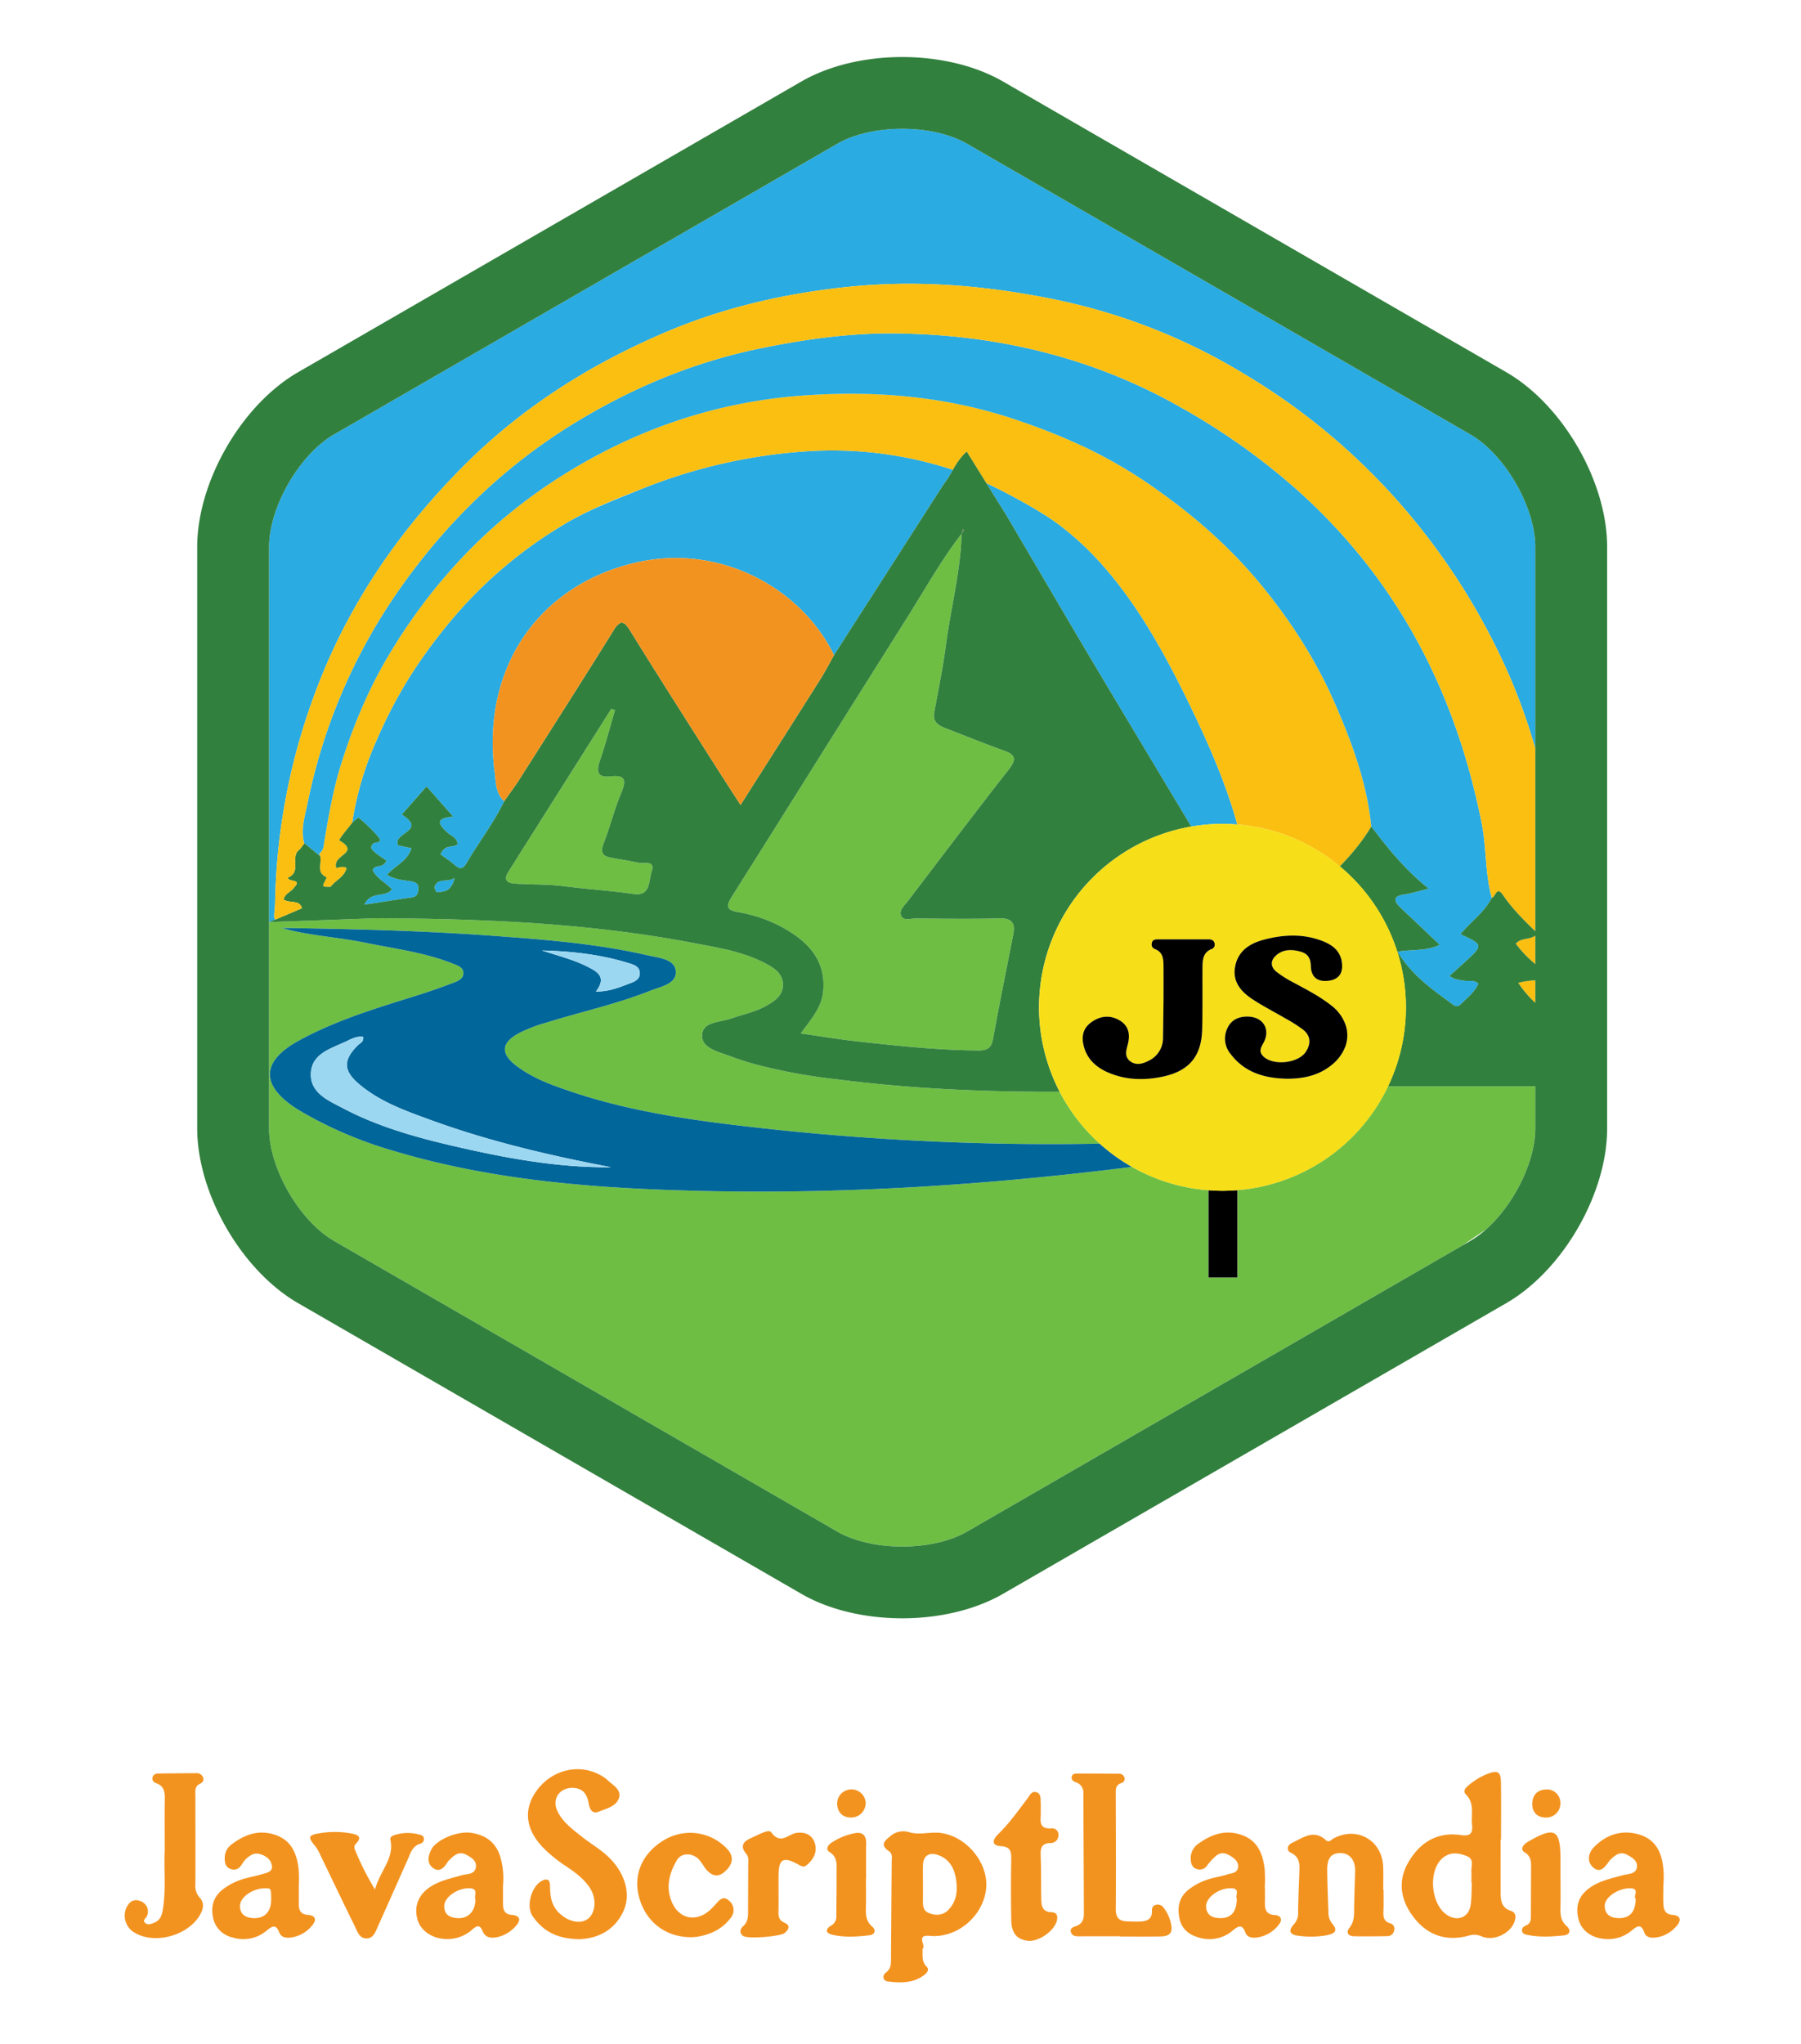 <svg id="Layer_1" data-name="Layer 1" xmlns="http://www.w3.org/2000/svg" viewBox="0 0 698.234 792"><defs><style>.cls-1{fill:none;}.cls-2{fill:#2aabe2;}.cls-3{fill:#fbbf12;}.cls-4{fill:#6ebe44;}.cls-5{fill:#32803e;}.cls-6{fill:#016699;}.cls-7{fill:#f3931f;}.cls-8{fill:#5c7d48;}.cls-9{fill:#9cd7f2;}.cls-10{fill:#f6de18;}</style></defs><path class="cls-1" d="M282.4,304.637c1.513,2.347,3.07,4.761,4.692,7.285v-0C285.47,309.398,283.913,306.984,282.4,304.637Z"/><polygon class="cls-1" points="123.717 330.788 124.041 331.723 124.041 331.723 123.717 330.788"/><path class="cls-1" d="M379.394,407.053c-5.573-.026-11.13-.256-16.678-.619C368.264,406.798,373.822,407.028,379.394,407.053Z"/><path class="cls-1" d="M317.427,390.164a17.344,17.344,0,0,0,1.652-5.636A17.35,17.35,0,0,1,317.427,390.164Z"/><path class="cls-1" d="M318.762,376.929a23.728,23.728,0,0,1,.316,7.599A23.721,23.721,0,0,0,318.762,376.929Z"/><path class="cls-1" d="M278.88,395.81c1.154-.252,2.325-.474,3.391-.765C281.205,395.336,280.034,395.558,278.88,395.81Z"/><path class="cls-1" d="M111.358,349.179a3.946,3.946,0,0,1-1.392-.611A3.944,3.944,0,0,0,111.358,349.179Z"/><path class="cls-1" d="M570.048,480.859a37.528,37.528,0,0,0,6.156-4.513l-9.39,6.38Z"/><polygon class="cls-1" points="118.026 326.742 118.026 326.742 120.031 328.403 118.026 326.742"/><path class="cls-1" d="M236.706,300.858a15.591,15.591,0,0,1,1.984-.109A15.586,15.586,0,0,0,236.706,300.858Z"/><path class="cls-1" d="M217.733,203.768c9.932-6.125,21.16-10.256,32.042-14.71C238.827,193.345,227.665,197.643,217.733,203.768Z"/><path class="cls-1" d="M201.556,301.717c-.953,1.498-1.966,2.958-2.995,4.407C199.591,304.674,200.604,303.215,201.556,301.717Z"/><path class="cls-2" d="M428.144,264.081q16.793,28.147,33.707,56.221a71.478,71.478,0,0,1,12.089-1.044c1.937,0,3.849.099,5.747.251-4.154-15.123-10.453-29.733-17.355-44.113-13.086-27.263-28.858-55.557-53.098-73.044-6.053-4.367-17.612-10.796-26.838-15.132,2.683,4.313,5.339,8.585,7.995,12.855C402.967,221.414,415.454,242.808,428.144,264.081Z"/><path class="cls-2" d="M146.756,324.4c1.953,2.501-1.459,1.73-2.228,2.631-1.367,1.603-.044,2.497.86,3.275,1.497,1.289,3.202,2.336,4.415,3.198-1.459,3.356-4.553,1.144-5.312,3.743,1.651,3.284,5.123,4.823,7.456,7.362-2.544,3.461-8.126.409-10.699,5.963,6.803-1.046,12.664-1.964,18.531-2.841,2.045-.306,2.348-1.775,2.417-3.418.089-2.103-1.427-2.582-3.041-2.831-3.001-.462-6.083-.596-9.105-2.501,3.054-3.501,7.926-5.211,9.478-10.304-2.465-.516-4.457-.934-5.164-1.082-2.379-5.033,11.544-5.514,1.404-11.949,3.123-3.541,6.297-7.14,9.602-10.887,3.427,3.883,6.626,7.508,10.32,11.694-7.037.586-5.865,2.901-2.263,6.155,1.468,1.326,3.925,2.125,3.934,4.543-1.873,1.521-4.773-.175-6.591,3.922,1.578,1.165,3.667,2.496,5.499,4.117,1.983,1.754,3.21,1.672,4.602-.725,4.703-8.097,10.541-15.505,14.6-23.999a8.652,8.652,0,0,1-1.098-1.195,8.894,8.894,0,0,1-.819-1.303,12.677,12.677,0,0,1-1.145-3.567c-.09-.493-.162-.991-.224-1.487-.124-.993-.206-1.985-.312-2.943q-.04-.359-.085-.712-.244-1.873-.409-3.724-.331-3.7-.352-7.301c-.218-34.785,20.889-62.039,55.107-70.133a68.908,68.908,0,0,1,15.478-1.864q3.04-.018,6.02.232,2.978.247,5.884.748,2.904.499,5.723,1.237a70.114,70.114,0,0,1,23.096,10.857q2.273,1.63,4.392,3.422,1.059.895,2.076,1.827,2.035,1.864,3.897,3.87a64.579,64.579,0,0,1,8.106,10.769q1.369,2.289,2.522,4.671c-1.307,2.322-2.542,4.691-3.878,6.997,1.336-2.306,2.572-4.675,3.88-6.998l42.269-65.856a47.787,47.787,0,0,0,3.825-5.962,149.672,149.672,0,0,0-56.814-7.158,208.469,208.469,0,0,0-62.834,14.163c-10.882,4.453-22.11,8.585-32.042,14.71a171.356,171.356,0,0,0-38.026,31.135,204.886,204.886,0,0,0-20.934,27.472,186.231,186.231,0,0,0-13.088,25.217,123.397,123.397,0,0,0-9.147,31.273,22.133,22.133,0,0,1,2.391-2.077A60.653,60.653,0,0,1,146.756,324.4Z"/><path class="cls-3" d="M514.683,266.356q-1.479-3.06-3.072-6.056-1.593-2.997-3.296-5.931-1.703-2.935-3.511-5.81-3.615-5.75-7.63-11.269-3.007-4.141-6.218-8.158-1.07-1.339-2.161-2.666-2.413-2.933-4.933-5.738-2.519-2.806-5.139-5.492-6.549-6.717-13.687-12.744-5.7-4.836-11.731-9.297-4.518-3.353-9.203-6.523a181.301,181.301,0,0,0-28.065-15.466c-7.581-3.38-15.381-6.325-23.36-8.966a184.574,184.574,0,0,0-25.22-6.397,204.398,204.398,0,0,0-25.543-2.937q-5.134-.272-10.283-.31c-6.866-.054-13.75.192-20.643.698a197.834,197.834,0,0,0-38.259,6.598q-3.094.854-6.156,1.808-6.123,1.908-12.116,4.211-8.988,3.453-17.676,7.778a215.948,215.948,0,0,0-22.611,13.034q-4.952,3.262-9.649,6.774-2.349,1.755-4.635,3.572a198.23,198.23,0,0,0-17.296,15.481A206.511,206.511,0,0,0,163.696,234.464q-5.224,6.984-9.928,14.439-1.568,2.484-3.08,5.019-1.465,2.456-2.842,4.959-2.756,5.004-5.178,10.18-3.642,7.758-6.609,15.842-1.989,5.381-3.716,10.876c-.8,2.536-1.512,5.088-2.157,7.65-1.29,5.126-2.312,10.298-3.233,15.493q-.345,1.948-.674,3.901-.33,1.952-.652,3.907a6.674,6.674,0,0,1-.988,3.228,3.088,3.088,0,0,1-.939.773,2.61,2.61,0,0,1,.234.432c.015.034.039.065.053.099.038.09.059.186.089.279l.001.003c.03.094.068.186.09.282v0a4.382,4.382,0,0,1,.072.463,9.529,9.529,0,0,1-.034,1.979l-.01.113c-.039.395-.08.791-.106,1.182l-.004.067a5.962,5.962,0,0,0,.12,1.824,3.153,3.153,0,0,0,.511,1.097,4.127,4.127,0,0,0,1.817,1.322,2.63,2.63,0,0,1-.267,1.002c-1.503,2.81-1.51,2.807,1.918,2.799,1.287-1.774,3.344-2.908,4.765-4.577a6.135,6.135,0,0,0,1.424-2.759c-1.599-.934-3.873.124-3.97.002-1.841-5.22,9.793-5.657,1.042-10.766.482-.709.929-1.446,1.453-2.123,1.194-1.545,2.426-3.061,3.642-4.588a123.397,123.397,0,0,1,9.147-31.273,186.231,186.231,0,0,1,13.088-25.217,204.886,204.886,0,0,1,20.934-27.472,171.356,171.356,0,0,1,38.026-31.135c9.932-6.125,21.094-10.422,32.042-14.71a208.469,208.469,0,0,1,62.834-14.163,149.672,149.672,0,0,1,56.814,7.158c.375-.643.753-1.286,1.148-1.917a26.566,26.566,0,0,1,2.427-3.328,16.807,16.807,0,0,1,1.792-1.815c.591.95,1.171,1.884,1.758,2.826q2.951,4.745,5.846,9.4c9.226,4.336,20.784,10.765,26.838,15.132,24.239,17.487,40.011,45.781,53.098,73.044,6.903,14.38,13.201,28.99,17.355,44.113a70.736,70.736,0,0,1,39.757,16.226l.013-.013q.982-1.009,1.939-2.039c1.913-2.06,3.743-4.189,5.46-6.413q.858-1.112,1.678-2.258.819-1.146,1.595-2.328.776-1.183,1.506-2.405c-1.631-16.817-7.485-32.51-14.113-47.738Q516.162,269.415,514.683,266.356Z"/><path class="cls-2" d="M578.358,347.897c-2.642-9.43-2.002-19.287-3.903-28.848-10.004-50.323-32.125-93.576-70.721-128.461a257.514,257.514,0,0,0-45.399-32.421c-34.582-19.795-72.264-28.647-111.719-28.974-17.404-.144-34.838,2.303-52.169,5.877-26.185,5.401-50.3,15.651-72.627,29.421-27.328,16.854-50.069,39.274-68.351,65.843A220.479,220.479,0,0,0,119.14,311.664c-1.011,4.91-2.684,9.919-1.219,15.089.038-.002.066-.01.105-.011l2.005,1.66,4.01,3.321-.324-.935-.019-.056-0-.001 0.0 0a2.939,2.939,0,0,1,.234.431l0.0 0a2.61,2.61,0,0,0-.234-.432,3.088,3.088,0,0,0,.939-.773,6.674,6.674,0,0,0,.988-3.228q.323-1.955.652-3.907.33-1.952.674-3.901c.921-5.195,1.943-10.368,3.233-15.493.645-2.563,1.357-5.114,2.157-7.65q1.731-5.491,3.716-10.876,2.983-8.071,6.609-15.842,2.428-5.172,5.178-10.18,1.378-2.502,2.842-4.959,1.512-2.534,3.08-5.019,4.706-7.452,9.928-14.439a206.511,206.511,0,0,1,18.893-21.915A198.23,198.23,0,0,1,199.885,197.069q2.286-1.816,4.635-3.572,4.698-3.511,9.649-6.774a215.948,215.948,0,0,1,22.611-13.034q8.686-4.321,17.676-7.778,5.992-2.302,12.116-4.211,3.062-.954,6.156-1.808a197.834,197.834,0,0,1,38.259-6.598c6.893-.506,13.777-.752,20.643-.698q5.149.04,10.283.31a204.398,204.398,0,0,1,25.543,2.937,184.574,184.574,0,0,1,25.22,6.397c7.979,2.641,15.78,5.586,23.36,8.966A181.301,181.301,0,0,1,444.101,186.672q4.682,3.174,9.203,6.523,6.025,4.47,11.731,9.297,7.125,6.045,13.687,12.744,2.619,2.687,5.139,5.492,2.519,2.806,4.933,5.738,1.091,1.326,2.161,2.666,3.209,4.018,6.218,8.158,4.008,5.521,7.63,11.269,1.808,2.875,3.511,5.81,1.702,2.935,3.296,5.931,1.593,2.996,3.072,6.056,1.478,3.06,2.839,6.184c6.628,15.228,12.483,30.922,14.113,47.738v0c6.417,8.429,13.018,16.701,22.242,24.08-4.07.998-6.586,1.85-9.17,2.196-4.667.625-4.653,2.416-1.627,5.281,4.978,4.711,9.95,9.428,15.075,14.285-5.146,2.516-10.583,1.703-16.321,2.663,5.608,9.384,13.766,14.835,21.608,20.624,1.522,1.123,2.503.132,3.414-.765,2.323-2.285,4.974-4.343,6.291-7.494-1.816-1.572-3.675-.805-5.336-1.093-1.948-.338-3.951-.43-5.858-1.869,1.874-1.687,3.677-3.301,5.469-4.927,7.784-7.064,7.783-7.065-1.222-11.26,3.994-4.792,9.252-8.452,12.156-14.102a1.408,1.408,0,0,0,.812-.606A1.408,1.408,0,0,1,578.358,347.897Z"/><path class="cls-2" d="M124.165,331.826c-.022-.096-.06-.188-.09-.282l-.001-.003c.03.095.068.188.091.285Z"/><path class="cls-2" d="M116.226,329.134a3.81,3.81,0,0,0-.646.514,3.809,3.809,0,0,1,.646-.514Z"/><path class="cls-2" d="M570.048,168.358,374.948,55.721c-13.42-7.747-36.947-7.747-50.355-.003L129.49,168.361v-.003c-13.411,7.747-25.177,28.124-25.177,43.612V357.314l2.393-1.004c-.799-1.152-.155-2.102-.044-7.313a244.435,244.435,0,0,1,14.445-77.588c12.502-35.05,32.559-64.715,58.747-90.964,22.716-22.768,49.225-39.402,78.422-51.804,22.164-9.415,45.569-14.816,69.651-17.39,27.557-2.946,54.638-.64,81.652,4.93a230.519,230.519,0,0,1,72.719,28.696,250.922,250.922,0,0,1,56.283,45.602A257.777,257.777,0,0,1,580.823,252.452a226.218,226.218,0,0,1,14.402,37.667V211.97C595.225,196.483,583.459,176.105,570.048,168.358Z"/><path class="cls-4" d="M479.704,461.198v33.846H468.528V461.225a70.636,70.636,0,0,1-29.66-9.035c-55.601,6.968-111.438,10.649-167.578,9.299-40.074-.964-79.98-3.918-118.691-15.511a158.359,158.359,0,0,1-35.129-14.848c-.771-.454-1.542-.909-2.297-1.388-14.145-8.976-14.077-18.369.51-26.397,14.572-8.02,30.467-12.743,46.255-17.683,4.684-1.466,9.317-3.114,13.908-4.85,1.848-.699,4.06-1.673,3.781-4.099-.225-1.953-2.3-2.591-3.955-3.254-10.878-4.354-22.461-5.775-33.829-8.102-11.126-2.278-22.567-2.821-32.637-5.777,27.023.417,54.928,1.057,82.771,3.118,19.847,1.469,39.699,3.019,59.153,7.514,4.213.974,10.494,1.369,10.866,6.17.381,4.911-5.862,5.943-9.864,7.526-13.113,5.188-26.911,8.202-40.347,12.372a58.257,58.257,0,0,0-10.591,4.076c-6.965,3.784-7.23,7.957-.951,12.704,6.511,4.923,14.144,7.607,21.779,10.155,25.418,8.484,51.877,11.633,78.307,14.507a1021.961,1021.961,0,0,0,126.04,5.459,71.346,71.346,0,0,1-15.548-20.118c-2.604.007-5.208.015-7.812 0q-3.883-.022-7.765-.078-7.765-.114-15.527-.38-3.881-.135-7.761-.313-5.174-.238-10.347-.557c-10.345-.641-20.686-1.539-31.022-2.751q-3.036-.356-6.072-.73a218.801,218.801,0,0,1-31.528-5.778c-3.438-.952-6.845-2.043-10.212-3.309-4.25-1.598-10.695-2.945-10.598-7.912a4.385,4.385,0,0,1,1.192-3.093,6.13,6.13,0,0,1,2.019-1.329,13.333,13.333,0,0,1,1.677-.582c.588-.166,1.199-.308,1.814-.443,1.154-.252,2.325-.474,3.391-.765.355-.097.699-.202,1.028-.318,4.62-1.633,9.501-2.523,13.825-4.996.596-.341,1.19-.689,1.762-1.057q.286-.184.564-.374a14.121,14.121,0,0,0,1.562-1.228,8.804,8.804,0,0,0,1.279-1.443,6.868,6.868,0,0,0,1.243-3.83c.008-.26.003-.512-.013-.757a6.931,6.931,0,0,0-.232-1.387,6.841,6.841,0,0,0-1.162-2.323,8.789,8.789,0,0,0-.858-.971,12.497,12.497,0,0,0-1.534-1.265,23.838,23.838,0,0,0-2.318-1.422q-.841-.461-1.694-.883-1.706-.845-3.455-1.548a77.022,77.022,0,0,0-12.602-3.713c-1.838-.399-3.686-.761-5.536-1.112s-3.701-.689-5.546-1.04c-10.152-1.934-20.335-3.488-30.543-4.733q-7.656-.934-15.33-1.646-3.836-.358-7.677-.666-7.681-.617-15.377-1.053-3.847-.22-7.698-.4-7.701-.361-15.414-.581c-10.283-.299-20.578-.432-30.88-.473l-41.354,1.485v79.939c0,15.487,11.764,35.865,25.177,43.606l195.103,112.643c13.408,7.744,36.941,7.75,50.355,0L566.814,482.725l9.39-6.38c9.296-8.289,16.835-21.916,18.615-33.926a35.365,35.365,0,0,0,.406-5.167v-16.298H538.126A71.115,71.115,0,0,1,479.704,461.198Z"/><path class="cls-2" d="M373.342,205.052c-.055.187-.11.374-.165.56.055-.187.11-.374.165-.56Z"/><path class="cls-2" d="M169.251,345.69a.14.14,0,0,0,.086.039,16.281,16.281,0,0,0,2.142-.185,6.909,6.909,0,0,0,1.02-.252,4.699,4.699,0,0,0,1.72-.996,7.169,7.169,0,0,0,1.956-4.03,5.519,5.519,0,0,1-.998.478,6.66,6.66,0,0,1-.998.273c-.331.065-.659.107-.981.14-.323.033-.639.056-.948.081a6.95,6.95,0,0,0-1.952.357,2.842,2.842,0,0,0-.815.48,3.454,3.454,0,0,0-.95,1.404.736.736,0,0,0-.043.265,1.812,1.812,0,0,0,.033.335A3.633,3.633,0,0,0,169.251,345.69Z"/><path class="cls-4" d="M197.348,341.92a4.605,4.605,0,0,0,.848.284,9.797,9.797,0,0,0,1.627.226c2.33.152,4.657.215,6.987.276,2.33.061,4.661.121,6.998.269,1.558.098,3.118.235,4.682.437,4.509.582,9.041,1.01,13.574,1.456,3.4.335,6.801.679,10.193,1.107q1.696.214,3.389.458a9.592,9.592,0,0,0,1.167.101,5.678,5.678,0,0,0,1.858-.237,3.719,3.719,0,0,0,1.317-.728,3.815,3.815,0,0,0,.491-.512,5.929,5.929,0,0,0,.971-1.961c.377-1.218.544-2.592.792-3.824a11.539,11.539,0,0,1,.356-1.392c.609-1.807.352-2.688-.319-3.107a2.256,2.256,0,0,0-.792-.284,5.861,5.861,0,0,0-.968-.081c-.681-.009-1.412.048-2.06.033a4.523,4.523,0,0,1-.891-.094c-.864-.199-1.732-.379-2.603-.547-2.613-.504-5.251-.901-7.871-1.376-.403-.073-.777-.157-1.118-.255a6.322,6.322,0,0,1-.929-.339,2.487,2.487,0,0,1-1.623-2.132,4.031,4.031,0,0,1,.043-.961q.041-.263.112-.551a10.053,10.053,0,0,1,.411-1.257c.949-2.408,1.772-4.866,2.57-7.334,1.331-4.113,2.593-8.252,4.255-12.226,1.004-2.401,1.48-4.196.953-5.307a1.954,1.954,0,0,0-1.041-.957,3.508,3.508,0,0,0-.561-.187,6.697,6.697,0,0,0-1.475-.169,15.591,15.591,0,0,0-1.984.109,11.54,11.54,0,0,1-1.679.077,5.883,5.883,0,0,1-1.15-.144,3.224,3.224,0,0,1-.872-.335,2.121,2.121,0,0,1-.985-1.214,3.38,3.38,0,0,1-.154-1.003,7.687,7.687,0,0,1,.251-1.899c.114-.473.265-.978.448-1.514q.826-2.422,1.575-4.871c1.508-4.894,2.846-9.845,4.297-14.758q-.715-.265-1.43-.53-19.961,31.587-39.913,63.178a6.842,6.842,0,0,0-.778,1.598,2.86,2.86,0,0,0-.139.847A1.743,1.743,0,0,0,197.348,341.92Z"/><path class="cls-2" d="M362.207,275.997c1.222-6.558,2.509-13.113,3.575-19.697-1.065,6.584-2.353,13.139-3.575,19.697Z"/><path class="cls-2" d="M372.826,206.795q-1.463,1.888-2.854,3.822,1.393-1.933,2.854-3.822Z"/><path class="cls-4" d="M282.955,352.358a3.112,3.112,0,0,0,.505.327,8.446,8.446,0,0,0,2.475.732,58.022,58.022,0,0,1,7.814,1.879,54.242,54.242,0,0,1,9.829,4.2q1.179.649,2.329,1.361.82.507,1.602,1.036a36.226,36.226,0,0,1,4.314,3.391,27.33,27.33,0,0,1,2.413,2.527,22.885,22.885,0,0,1,1.99,2.767,20.26,20.26,0,0,1,2.536,6.352,23.721,23.721,0,0,1,.316,7.599,17.344,17.344,0,0,1-1.652,5.636q-.417.873-.907,1.716a43.546,43.546,0,0,1-2.513,3.789c-1.14,1.566-2.365,3.14-3.561,4.807,7.589,1.081,14.596,2.267,21.648,3.044q4.422.487,8.845.959c2.949.314,5.899.62,8.85.901q3.69.351,7.384.65,2.77.222,5.544.405c5.547.363,11.105.593,16.678.619a11.787,11.787,0,0,0,1.599-.088,6.367,6.367,0,0,0,.923-.188q.216-.062.419-.142a3.976,3.976,0,0,0,.483-.227c1.075-.599,1.785-1.696,2.133-3.609,1.234-6.786,2.535-13.56,3.862-20.329q.995-5.077,2.005-10.151,1.007-5.074,2.014-10.149c.795-4.018-.264-5.931-3.848-6.255a14.458,14.458,0,0,0-1.693-.043c-5.366.148-10.735.18-16.105.165-5.37-.015-10.742-.077-16.111-.119a9.663,9.663,0,0,0-1.142.076c-.661.075-1.351.179-1.997.192a4.934,4.934,0,0,1-.75-.037,3.221,3.221,0,0,1-.35-.066,2.289,2.289,0,0,1-.634-.258,1.994,1.994,0,0,1-.732-.786,2.552,2.552,0,0,1-.306-1.593,3.398,3.398,0,0,1,.377-1.113,14.171,14.171,0,0,1,1.824-2.391c.185-.217.364-.432.526-.645,12.974-17.024,25.886-34.098,39.075-50.954a12.122,12.122,0,0,0,1.907-3.072c.04-.11.064-.215.093-.321a3.059,3.059,0,0,0,.117-.669,2.109,2.109,0,0,0-.362-1.289,3.878,3.878,0,0,0-1.255-1.115,12.243,12.243,0,0,0-2.24-1.008c-2.417-.854-4.817-1.754-7.213-2.668-3.234-1.234-6.457-2.499-9.68-3.763q-2.806-1.1-5.617-2.183c-2.889-1.107-5.226-2.423-4.51-6.259v-0c1.222-6.558,2.509-13.113,3.575-19.697q.533-3.292.981-6.595c1.2-8.949,3.105-17.799,4.467-26.724.272-1.785.523-3.573.742-5.366q.329-2.689.552-5.392.11-1.352.186-2.709.076-1.357.116-2.719-1.463,1.888-2.854,3.822c-1.858,2.578-3.632,5.21-5.356,7.875-4.31,6.662-8.31,13.526-12.541,20.236q-1.596,2.531-3.185,5.065Q333.347,268.457,317.852,293.151q-17.09,27.224-34.195,54.44a15.717,15.717,0,0,0-.928,1.649,3.345,3.345,0,0,0-.417,2.16A1.764,1.764,0,0,0,282.955,352.358Z"/><path class="cls-5" d="M176.547,356.301q7.712.224,15.414.581,3.851.181,7.698.4,7.695.44,15.377,1.053,3.84.309,7.677.666,7.674.716,15.33,1.646c10.208,1.245,20.391,2.799,30.543,4.733,1.845.351,3.696.69,5.546,1.04s3.698.713,5.536,1.112a77.022,77.022,0,0,1,12.602,3.713q1.748.707,3.455,1.548.853.422,1.694.883a23.838,23.838,0,0,1,2.318,1.422,12.497,12.497,0,0,1,1.534,1.265,8.789,8.789,0,0,1,.858.971,6.841,6.841,0,0,1,1.162,2.323,6.931,6.931,0,0,1,.232,1.387c.016.245.021.497.013.757a6.868,6.868,0,0,1-1.243,3.83,8.804,8.804,0,0,1-1.279,1.443,14.121,14.121,0,0,1-1.562,1.228q-.278.191-.564.374c-.572.367-1.166.715-1.762,1.057-4.324,2.473-9.205,3.363-13.825,4.996-.328.116-.672.221-1.028.318-1.067.291-2.237.513-3.391.765-.615.134-1.226.277-1.814.443a13.333,13.333,0,0,0-1.677.582,6.13,6.13,0,0,0-2.019,1.329,4.385,4.385,0,0,0-1.192,3.093c-.097,4.966,6.348,6.313,10.598,7.912,3.367,1.266,6.774,2.357,10.212,3.309a218.801,218.801,0,0,0,31.528,5.778q3.035.377,6.072.73c10.336,1.212,20.677,2.11,31.022,2.751q5.172.32,10.347.557,3.88.179,7.761.313,7.762.271,15.527.38,3.882.057,7.765.078c2.604.014,5.208.007,7.812-0a71.041,71.041,0,0,1,51.03-102.764q-16.889-28.089-33.707-56.221c-12.691-21.272-25.177-42.667-37.754-64.007-2.656-4.27-5.312-8.541-7.995-12.855q-2.894-4.653-5.846-9.4c-.586-.943-1.167-1.876-1.758-2.826a16.807,16.807,0,0,0-1.792,1.815,26.566,26.566,0,0,0-2.427,3.328c-.395.632-.773,1.274-1.148,1.917a47.787,47.787,0,0,1-3.825,5.962l-42.269,65.856c-1.309,2.323-2.545,4.692-3.88,6.998-.446.769-.902,1.53-1.376,2.28q-1.896,3.001-3.796,6.001c-5.068,8.004-10.167,16.024-15.352,24.173q-5.833,9.167-11.833,18.598c-1.622-2.525-3.179-4.939-4.692-7.285-2.521-3.911-4.919-7.637-7.292-11.379q-3.861-6.092-7.731-12.178c-7.736-12.176-15.466-24.355-23.037-36.633q-.246-.4-.479-.748a12.71,12.71,0,0,0-.884-1.188q-.21-.246-.412-.442a2.203,2.203,0,0,0-1.532-.766,1.636,1.636,0,0,0-.747.209,8.298,8.298,0,0,0-2.511,2.931q-8.963,14.376-18.045,28.677-4.534,7.155-9.081,14.302-4.545,7.148-9.093,14.294c-.953,1.498-1.966,2.958-2.995,4.407-1.029,1.449-2.074,2.888-3.092,4.345-4.059,8.493-9.897,15.902-14.6,23.999-1.392,2.396-2.62,2.479-4.602.725-1.832-1.621-3.921-2.952-5.499-4.117,1.818-4.097,4.718-2.401,6.591-3.922-.009-2.418-2.466-3.217-3.934-4.543-3.602-3.254-4.774-5.569,2.263-6.155-3.694-4.186-6.893-7.811-10.32-11.694-3.304,3.747-6.479,7.346-9.602,10.887,10.14,6.435-3.783,6.916-1.404,11.949.708.148,2.699.565,5.164,1.082-1.552,5.093-6.424,6.802-9.478,10.304,3.022,1.904,6.105,2.039,9.105,2.501,1.614.249,3.13.728,3.041,2.831-.069,1.643-.372,3.112-2.417,3.418-5.867.877-11.728,1.795-18.531,2.841,2.573-5.554,8.155-2.502,10.699-5.963-2.333-2.539-5.805-4.078-7.456-7.362.759-2.599,3.852-.387,5.312-3.743-1.213-.862-2.918-1.909-4.415-3.198-.904-.778-2.227-1.672-.86-3.275.769-.901,4.181-.13,2.228-2.631a60.653,60.653,0,0,0-7.827-7.612,22.133,22.133,0,0,0-2.391,2.077c-1.217,1.528-2.448,3.044-3.642,4.588-.523.677-.971,1.413-1.453,2.123,8.751,5.108-2.883,5.545-1.042,10.766.097.122,2.371-.936,3.97-.002a6.135,6.135,0,0,1-1.424,2.759c-1.421,1.669-3.478,2.804-4.765,4.577-3.428.008-3.421.012-1.918-2.799a2.63,2.63,0,0,0,.267-1.002,4.127,4.127,0,0,1-1.817-1.322,3.153,3.153,0,0,1-.511-1.097,5.962,5.962,0,0,1-.12-1.824l.004-.067c.025-.391.067-.787.106-1.182l.01-.113a9.529,9.529,0,0,0,.034-1.979,4.382,4.382,0,0,0-.072-.463v-0l-0-0c-.022-.098-.061-.19-.091-.285-.03-.093-.051-.188-.089-.279-.014-.034-.038-.065-.053-.099l-0-0a2.939,2.939,0,0,0-.234-.431l-0-0.0 0.0.001.019.056.324.935-0-0-4.01-3.321-2.005-1.66-.081.107q-.86,1.142-1.718,2.284v0l-0.0 0v0a3.809,3.809,0,0,0-.646.514,3.206,3.206,0,0,0-.281.35c-.061.079-.136.153-.188.236a3.925,3.925,0,0,0-.513,1.327,8.001,8.001,0,0,0-.138,1.482l-.001.034c-.003.258.007.524.013.787s.007.523.013.787c.006.264.009.527.006.787a8.321,8.321,0,0,1-.139,1.523,4.254,4.254,0,0,1-.474,1.302,3.594,3.594,0,0,1-.592.765,4.704,4.704,0,0,1-1.435.942c-.418.184-.255.468.107.72a3.537,3.537,0,0,0,1.296.528c1.915.286,2.026.893,1.61,1.604a4.145,4.145,0,0,1-.303.438c-.23.298-.504.605-.741.909a6.115,6.115,0,0,1-1.039,1.006c-.191.152-.388.301-.584.45a10.867,10.867,0,0,0-1.131.946,3.742,3.742,0,0,0-1.102,1.999,3.946,3.946,0,0,0,1.392.611c.169.042.341.077.515.108.524.093,1.068.145,1.6.211.355.044.705.094,1.039.167a2.977,2.977,0,0,1,2.555,2.299l-10.066,4.275-.268.114c-.011-.014-.018-.029-.028-.043l-2.393,1.004,41.354-1.485C155.969,355.869,166.264,356.003,176.547,356.301ZM372.834,206.776q.171-.582.343-1.164c.055-.187.11-.374.165-.56.081.061.199.147.295.219.048.036.091.068.122.093.031.024.048.04.046.043-.066.102-.14.199-.211.297s-.141.198-.211.297c-.184.258-.362.519-.549.774l-.004.014-.004-.004Zm-90.104,142.464a15.717,15.717,0,0,1,.928-1.649Q300.776,320.384,317.852,293.151q15.499-24.69,31.037-49.357,1.595-2.531,3.185-5.065c4.232-6.71,8.231-13.574,12.541-20.236,1.724-2.665,3.498-5.297,5.356-7.875q1.393-1.933,2.854-3.822v0q-.039,1.362-.116,2.719-.076,1.357-.186,2.709-.218,2.704-.552,5.392c-.219,1.793-.47,3.581-.742,5.366-1.362,8.925-3.267,17.775-4.467,26.724q-.443,3.304-.981,6.595c-1.065,6.584-2.353,13.139-3.575,19.697-.715,3.837,1.621,5.152,4.51,6.259q2.813,1.078,5.617,2.183c3.223,1.264,6.447,2.529,9.68,3.763,2.396.914,4.796,1.814,7.213,2.668a12.243,12.243,0,0,1,2.24,1.008,3.878,3.878,0,0,1,1.255,1.115,2.109,2.109,0,0,1,.362,1.289,3.059,3.059,0,0,1-.117.669c-.029.106-.053.21-.093.321a12.122,12.122,0,0,1-1.907,3.072c-13.189,16.856-26.101,33.93-39.075,50.954-.162.213-.341.428-.526.645a14.171,14.171,0,0,0-1.824,2.391,3.398,3.398,0,0,0-.377,1.113,2.552,2.552,0,0,0,.306,1.593,1.994,1.994,0,0,0,.732.786,2.289,2.289,0,0,0,.634.258,3.221,3.221,0,0,0,.35.066,4.934,4.934,0,0,0,.75.037c.646-.012,1.336-.117,1.997-.192a9.663,9.663,0,0,1,1.142-.076c5.37.042,10.741.104,16.111.119,5.37.015,10.74-.017,16.105-.165a14.458,14.458,0,0,1,1.693.043c3.584.324,4.643,2.237,3.848,6.255q-1.004,5.075-2.014,10.149-1.007,5.075-2.005,10.151c-1.327,6.769-2.628,13.543-3.862,20.329-.348,1.913-1.058,3.01-2.133,3.609a3.976,3.976,0,0,1-.483.227q-.202.079-.419.142a6.367,6.367,0,0,1-.923.188,11.787,11.787,0,0,1-1.599.088c-5.573-.026-11.131-.256-16.678-.619q-2.774-.182-5.544-.405-3.694-.296-7.384-.65c-2.952-.281-5.901-.587-8.85-.901q-4.423-.47-8.845-.959c-7.052-.777-14.059-1.964-21.648-3.044,1.197-1.667,2.421-3.24,3.561-4.807a43.546,43.546,0,0,0,2.513-3.789q.489-.845.907-1.716a17.35,17.35,0,0,0,1.652-5.636,23.728,23.728,0,0,0-.316-7.599,20.26,20.26,0,0,0-2.536-6.352,22.885,22.885,0,0,0-1.99-2.767,27.33,27.33,0,0,0-2.413-2.527,36.226,36.226,0,0,0-4.314-3.391q-.782-.529-1.602-1.036-1.15-.712-2.329-1.361a54.242,54.242,0,0,0-9.829-4.2,58.022,58.022,0,0,0-7.814-1.879,8.446,8.446,0,0,1-2.475-.732,3.112,3.112,0,0,1-.505-.327,1.764,1.764,0,0,1-.642-.957A3.345,3.345,0,0,1,282.73,349.24Zm-86.413-9.798a6.842,6.842,0,0,1,.778-1.598q19.937-31.601,39.913-63.178.714.265,1.43.53c-1.451,4.913-2.789,9.865-4.297,14.758q-.754,2.447-1.575,4.871c-.183.536-.334,1.042-.448,1.514a7.687,7.687,0,0,0-.251,1.899,3.38,3.38,0,0,0,.154,1.003,2.121,2.121,0,0,0,.985,1.214,3.224,3.224,0,0,0,.872.335,5.883,5.883,0,0,0,1.15.144,11.54,11.54,0,0,0,1.679-.077,15.586,15.586,0,0,1,1.984-.109,6.697,6.697,0,0,1,1.475.169,3.508,3.508,0,0,1,.561.187,1.954,1.954,0,0,1,1.041.957c.527,1.111.051,2.906-.953,5.307-1.662,3.974-2.924,8.113-4.255,12.226-.798,2.468-1.621,4.926-2.57,7.334a10.053,10.053,0,0,0-.411,1.257q-.071.288-.112.551a4.031,4.031,0,0,0-.043.961,2.487,2.487,0,0,0,1.623,2.132,6.322,6.322,0,0,0,.929.339c.342.098.715.182,1.118.255,2.62.476,5.258.872,7.871,1.376.871.168,1.739.348,2.603.547a4.523,4.523,0,0,0,.891.094c.647.015,1.378-.042,2.06-.033a5.861,5.861,0,0,1,.968.081,2.256,2.256,0,0,1,.792.284c.671.42.928,1.3.319,3.107a11.539,11.539,0,0,0-.356,1.392c-.248,1.232-.415,2.606-.792,3.824a5.929,5.929,0,0,1-.971,1.961,3.815,3.815,0,0,1-.491.512,3.719,3.719,0,0,1-1.317.728,5.678,5.678,0,0,1-1.858.237,9.592,9.592,0,0,1-1.167-.101q-1.693-.246-3.389-.458c-3.392-.428-6.793-.772-10.193-1.107-4.533-.446-9.065-.874-13.574-1.456-1.564-.202-3.125-.339-4.682-.437-2.337-.147-4.668-.207-6.998-.269-2.329-.061-4.657-.124-6.987-.276a9.797,9.797,0,0,1-1.627-.226,4.605,4.605,0,0,1-.848-.284,1.743,1.743,0,0,1-1.17-1.631A2.86,2.86,0,0,1,196.317,339.442Zm-27.784,4.038a3.454,3.454,0,0,1,.95-1.404,2.842,2.842,0,0,1,.815-.48,6.95,6.95,0,0,1,1.952-.357c.309-.025.625-.048.948-.081.323-.033.651-.076.981-.14a6.66,6.66,0,0,0,.998-.273,5.519,5.519,0,0,0,.998-.478,7.169,7.169,0,0,1-1.956,4.03,4.699,4.699,0,0,1-1.72.996,6.909,6.909,0,0,1-1.02.252,16.281,16.281,0,0,1-2.142.185.14.14,0,0,1-.086-.039,3.633,3.633,0,0,1-.728-1.61,1.812,1.812,0,0,1-.033-.335A.736.736,0,0,1,168.532,343.48Z"/><path class="cls-3" d="M587.663,365.697a45.135,45.135,0,0,0,7.562,7.911v-11.012C592.717,364.276,589.64,363.354,587.663,365.697Z"/><path class="cls-3" d="M595.225,388.617v-8.724a31.422,31.422,0,0,0-6.599.965A41.556,41.556,0,0,0,595.225,388.617Z"/><path class="cls-3" d="M538.582,190.48a250.922,250.922,0,0,0-56.283-45.602,230.519,230.519,0,0,0-72.719-28.696c-27.013-5.571-54.094-7.877-81.652-4.93-24.082,2.574-47.487,7.975-69.651,17.39-29.197,12.402-55.706,29.036-78.422,51.804-26.188,26.248-46.245,55.913-58.747,90.964a244.435,244.435,0,0,0-14.445,77.588c-.111,5.211-.755,6.161.044,7.313.01.014.018.028.028.043l.268-.114,10.066-4.275a2.977,2.977,0,0,0-2.555-2.299c-.335-.073-.684-.123-1.039-.167-.532-.066-1.076-.118-1.6-.211-.175-.031-.347-.066-.515-.108a3.944,3.944,0,0,1-1.392-.611,3.742,3.742,0,0,1,1.102-1.999,10.867,10.867,0,0,1,1.131-.946c.196-.149.393-.297.584-.45a6.115,6.115,0,0,0,1.039-1.006c.236-.304.51-.611.741-.909a4.145,4.145,0,0,0,.303-.438c.416-.711.305-1.318-1.61-1.604a3.537,3.537,0,0,1-1.296-.528c-.362-.252-.525-.536-.107-.72a4.704,4.704,0,0,0,1.435-.942,3.594,3.594,0,0,0,.592-.765,4.254,4.254,0,0,0,.474-1.302,8.321,8.321,0,0,0,.139-1.523c.003-.261,0-.524-.006-.787-.006-.264-.007-.524-.013-.787s-.016-.528-.013-.787l.001-.034a8.001,8.001,0,0,1,.138-1.482,3.925,3.925,0,0,1,.513-1.327c.052-.083.128-.156.188-.236a3.206,3.206,0,0,1,.281-.35,3.81,3.81,0,0,1,.646-.514V329.134l0-0v-0q.859-1.142,1.718-2.284l.081-.107v-0c-.04 0-.068.009-.105.011-1.464-5.17.208-10.179,1.219-15.089a220.479,220.479,0,0,1,34.33-81.331c18.282-26.568,41.022-48.989,68.351-65.843,22.327-13.769,46.442-24.02,72.627-29.421,17.331-3.574,34.766-6.021,52.169-5.877,39.455.327,77.137,9.179,111.719,28.974a257.514,257.514,0,0,1,45.399,32.421c38.596,34.885,60.717,78.138,70.721,128.461,1.901,9.561,1.261,19.418,3.903,28.848a1.408,1.408,0,0,0,.812-.606c.332-.427.63-.986.968-1.389a1.276,1.276,0,0,1,.732-.499c.459-.074,1.024.267,1.792,1.399,3.573,5.266,8.093,9.742,12.564,14.086v-70.77A226.218,226.218,0,0,0,580.823,252.452,257.777,257.777,0,0,0,538.582,190.48Z"/><path class="cls-6" d="M300.329,437.724c-26.43-2.873-52.889-6.023-78.307-14.507-7.635-2.548-15.268-5.232-21.779-10.155-6.278-4.747-6.014-8.92.951-12.704a58.257,58.257,0,0,1,10.591-4.076c13.436-4.17,27.234-7.183,40.347-12.372,4.002-1.583,10.244-2.616,9.864-7.526-.373-4.801-6.653-5.196-10.866-6.17-19.453-4.495-39.305-6.045-59.153-7.514-27.843-2.061-55.748-2.701-82.771-3.118,10.07,2.955,21.511,3.499,32.637,5.777,11.367,2.327,22.95,3.748,33.829,8.102,1.655.662,3.73,1.3,3.955,3.254.279,2.426-1.932,3.4-3.781,4.099-4.592,1.736-9.224,3.384-13.908,4.85-15.788,4.94-31.682,9.663-46.255,17.683-14.586,8.028-14.655,17.421-.51,26.397.755.479,1.526.935,2.297,1.388a158.359,158.359,0,0,0,35.129,14.848c38.711,11.593,78.618,14.547,118.691,15.511,56.139,1.35,111.976-2.331,167.578-9.299a71.282,71.282,0,0,1-12.499-9.007A1021.961,1021.961,0,0,1,300.329,437.724ZM244.156,373.358c1.929.606,3.918,1.332,3.892,3.881-.022,2.174-1.758,3.048-3.4,3.659-4.107,1.527-8.164,3.381-13.619,3.348,4.365-5.755.458-7.778-3.485-9.751-5.535-2.77-11.544-4.196-17.409-6.173C221.698,368.603,233.089,369.883,244.156,373.358Zm-68.733,70.645c-14.574-3.387-28.978-7.474-42.302-14.474-5.652-2.97-12.786-5.855-12.602-13.383.196-8.025,8.061-9.859,13.974-12.722,1.888-.914,3.977-2.022,6.291-1.61.355,1.958-1.195,2.38-2.051,3.235-5.721,5.717-5.742,9.815.547,15.123,8.169,6.896,18.157,10.381,28.011,13.966,22.652,8.24,46.034,13.696,69.629,18.182C215.95,452.525,195.614,448.695,175.424,444.003Z"/><path class="cls-7" d="M320.805,249.202a64.579,64.579,0,0,0-8.106-10.769q-1.86-2.003-3.897-3.87-1.017-.932-2.076-1.827-2.117-1.79-4.392-3.422a70.114,70.114,0,0,0-23.096-10.857q-2.817-.736-5.723-1.237-2.904-.499-5.884-.748-2.978-.247-6.02-.232a68.908,68.908,0,0,0-15.478,1.864c-34.218,8.094-55.325,35.348-55.107,70.133q.023,3.598.352,7.301.166,1.85.409,3.724.046.352.085.712c.106.958.189,1.95.312,2.943.062.497.134.994.224,1.487a12.677,12.677,0,0,0,1.145,3.567,8.894,8.894,0,0,0,.819,1.303,8.652,8.652,0,0,0,1.098,1.195c1.018-1.457,2.063-2.896,3.092-4.345,1.029-1.449,2.042-2.909,2.995-4.407q4.546-7.147,9.093-14.294,4.545-7.148,9.081-14.302,9.069-14.31,18.045-28.677a8.298,8.298,0,0,1,2.511-2.931,1.636,1.636,0,0,1,.747-.209,2.203,2.203,0,0,1,1.532.766q.202.196.412.442a12.71,12.71,0,0,1,.884,1.188q.233.348.479.748c7.571,12.277,15.301,24.457,23.037,36.633q3.868,6.088,7.731,12.178c2.372,3.742,4.771,7.468,7.292,11.379,1.513,2.347,3.07,4.761,4.692,7.285v0q6.012-9.454,11.833-18.598c5.185-8.149,10.284-16.169,15.352-24.173q1.901-3.001,3.796-6.001c.474-.75.931-1.512,1.376-2.28,1.336-2.306,2.571-4.675,3.878-6.997Q322.176,251.493,320.805,249.202Z"/><path class="cls-8" d="M373.594,205.704c.071-.099.145-.196.211-.297.002-.003-.016-.019-.046-.043-.03-.024-.073-.057-.122-.093-.097-.072-.215-.158-.295-.219v0c-.055.187-.11.373-.165.56q-.171.582-.343,1.164c.187-.255.366-.516.549-.774C373.453,205.903,373.523,205.803,373.594,205.704Z"/><path class="cls-8" d="M372.834,206.776l-.008.011.004.004Z"/><path class="cls-9" d="M139.281,420.172c-6.288-5.308-6.267-9.406-.547-15.123.856-.855,2.406-1.277,2.051-3.235-2.314-.412-4.404.696-6.291,1.61-5.913,2.862-13.778,4.696-13.974,12.722-.184,7.529,6.95,10.413,12.602,13.383,13.324,7.001,27.728,11.088,42.302,14.474,20.191,4.692,40.527,8.522,61.497,8.317-23.594-4.486-46.977-9.942-69.629-18.182C157.438,430.553,147.45,427.069,139.281,420.172Z"/><path class="cls-9" d="M231.03,384.246c5.455.033,9.512-1.821,13.619-3.348,1.642-.611,3.378-1.486,3.4-3.659.026-2.549-1.963-3.275-3.892-3.881-11.067-3.475-22.458-4.755-34.021-5.036,5.866,1.976,11.875,3.402,17.409,6.173C231.488,376.468,235.394,378.492,231.03,384.246Z"/><path d="M479.704,495.044V461.198c-1.903.153-3.822.253-5.765.253-1.823,0-3.624-.091-5.412-.226v33.819Z"/><path class="cls-5" d="M583.976,144.235,388.876,31.596c-21.934-12.661-56.288-12.655-78.21,0l-195.103,112.64v.003C93.634,156.9,76.457,186.65,76.457,211.97V437.253c0,25.32,17.177,55.07,39.105,67.731l195.103,112.64c10.712,6.188,24.392,9.342,38.142,9.483.321.003.642.014.963.014,1.57,0,3.14-.046,4.706-.125,12.464-.628,24.66-3.747,34.399-9.369L583.976,504.984c21.928-12.661,39.105-42.412,39.105-67.731V211.97C623.081,186.65,605.904,156.9,583.976,144.235Zm11.25,244.382a41.556,41.556,0,0,1-6.599-7.759,31.422,31.422,0,0,1,6.599-.965Zm0-15.009a45.135,45.135,0,0,1-7.562-7.911c1.977-2.343,5.054-1.421,7.562-3.101Zm0-83.489v70.77c-4.471-4.345-8.992-8.821-12.564-14.086-.768-1.132-1.333-1.473-1.792-1.399a1.276,1.276,0,0,0-.732.499c-.338.403-.636.962-.968,1.389a1.408,1.408,0,0,1-.812.606c-2.904,5.649-8.162,9.309-12.156,14.102,9.005,4.195,9.007,4.196,1.222,11.26-1.792,1.626-3.595,3.24-5.469,4.927,1.907,1.439,3.91,1.531,5.858,1.869,1.661.289,3.52-.478,5.336,1.093-1.317,3.15-3.968,5.208-6.291,7.494-.911.896-1.892,1.888-3.414.765-7.843-5.788-16-11.24-21.608-20.624,5.738-.96,11.175-.147,16.321-2.663-5.125-4.857-10.097-9.574-15.075-14.285-3.027-2.864-3.041-4.655,1.627-5.281,2.584-.346,5.1-1.198,9.17-2.196-9.225-7.378-15.825-15.651-22.242-24.08v-0q-.729,1.223-1.506,2.405-.776,1.183-1.595,2.328-.819,1.146-1.678,2.258c-1.717,2.225-3.548,4.353-5.46,6.413q-.957,1.03-1.939,2.039l-.013.013a71.122,71.122,0,0,1,18.683,85.221h57.099v16.298a35.365,35.365,0,0,1-.406,5.167c-1.78,12.01-9.319,25.637-18.615,33.926a37.528,37.528,0,0,1-6.156,4.513l-3.234,1.867L374.948,593.501c-13.414,7.75-36.947,7.744-50.355,0L129.49,480.859c-13.414-7.741-25.177-28.118-25.177-43.606V211.97c0-15.487,11.767-35.865,25.177-43.612v.003L324.593,55.718c13.408-7.744,36.935-7.744,50.355.003l195.1,112.637c13.411,7.747,25.177,28.124,25.177,43.612Z"/><path class="cls-10" d="M479.686,319.508c-1.897-.152-3.81-.251-5.747-.251a71.478,71.478,0,0,0-12.089,1.044,71.078,71.078,0,0,0-51.03,102.764,71.078,71.078,0,0,0,28.047,29.124,70.636,70.636,0,0,0,29.66,9.035c1.789.135,3.589.226,5.412.226,1.943,0,3.861-.1,5.765-.253a71.072,71.072,0,0,0-.018-141.69Zm-10.071,48.289c-3.332,1.407-3.403,4.368-3.421,7.311-.031,5.034.008,10.07-.01,15.105-.01,2.935-.035,5.87-.118,8.803-.29,10.307-5.063,16.024-15.213,18.18-7.201,1.529-14.407,1.39-21.304-1.61-4.315-1.877-7.703-4.786-9.16-9.429-1.167-3.718-.911-7.275,2.447-9.825,3.463-2.63,7.356-3.188,11.19-.942,3.666,2.148,4.198,5.578,3.165,9.475-.603,2.276-1.307,4.764,1.087,6.461,2.396,1.699,4.954.827,7.218-.354a9.738,9.738,0,0,0,5.405-8.823l.199-14.666c0-4.166.02-8.332-.007-12.498-.019-2.927.067-5.934-3.404-7.253a1.816,1.816,0,0,1-1.137-2.177c.177-1.465,1.343-1.531,2.422-1.535,1.67-.006,3.34.002,5.01-.001q7.276-.011,14.552-.003c1.169.003,2.153.375,2.379,1.706A1.791,1.791,0,0,1,469.615,367.797Zm40.646-3.967c.698.206,1.397.431,2.094.693,3.123,1.174,5.926,2.869,7.204,5.903a8.771,8.771,0,0,1,.546,1.744c.082.419.139.832.178,1.237.308,3.218-.812,5.905-4.744,6.571-.294.05-.581.086-.862.113-3.804.368-6.367-1.358-6.477-5.728-.074-2.946-1.084-4.784-4.008-5.593-3.527-.976-6.922-.954-9.676,1.657-2.057,1.951-1.868,4.365.333,6.13a41.91,41.91,0,0,0,6.394,4.064c2.63,1.416,5.277,2.802,7.853,4.304a60.267,60.267,0,0,1,6.994,4.67,16.362,16.362,0,0,1,5.567,7.53,12.56,12.56,0,0,1-.165,8.632,16.82,16.82,0,0,1-5.205,6.925c-5.006,4.101-10.961,5.343-17.286,5.345-8.67-.158-16.485-2.377-21.975-9.677a9.275,9.275,0,0,1-1.008-10.248c1.424-2.812,3.994-4.061,7.134-4.163,6.439-.208,9.758,4.876,6.545,10.445-1.191,2.065-1.583,3.467.28,5.153,3.854,3.488,13.309,2.479,16.225-1.871,2.089-3.116,2.051-6.241-1.028-8.678a59.284,59.284,0,0,0-6.852-4.348c-4.205-2.474-8.577-4.688-12.65-7.359-4.417-2.896-7.859-6.694-6.853-12.543.875-5.084,4.098-7.973,8.324-9.66a24.608,24.608,0,0,1,2.783-.917C496.702,362.356,503.524,361.839,510.262,363.83Z"/><path d="M487.143,365.079c-4.226,1.687-7.449,4.576-8.324,9.66-1.006,5.849,2.435,9.647,6.853,12.543,4.073,2.671,8.445,4.884,12.65,7.359a59.284,59.284,0,0,1,6.852,4.348c3.079,2.437,3.117,5.563,1.028,8.678-2.916,4.35-12.37,5.359-16.225,1.871-1.863-1.686-1.471-3.088-.28-5.153,3.213-5.569-.105-10.653-6.545-10.445-3.14.101-5.71,1.351-7.134,4.163a9.275,9.275,0,0,0,1.008,10.248c5.49,7.3,13.305,9.519,21.975,9.677,6.325-.003,12.28-1.244,17.286-5.345a16.82,16.82,0,0,0,5.205-6.925,12.56,12.56,0,0,0,.165-8.632,16.362,16.362,0,0,0-5.567-7.53,60.267,60.267,0,0,0-6.994-4.67c-2.576-1.502-5.223-2.889-7.853-4.304a41.91,41.91,0,0,1-6.394-4.064c-2.201-1.765-2.39-4.179-.333-6.13,2.754-2.611,6.148-2.633,9.676-1.657,2.924.809,3.933,2.647,4.008,5.593.11,4.371,2.673,6.096,6.477,5.728.281-.027.568-.063.862-.113,3.933-.666,5.052-3.354,4.744-6.571-.039-.405-.097-.818-.178-1.237a8.771,8.771,0,0,0-.546-1.744c-1.278-3.034-4.081-4.729-7.204-5.903-.697-.262-1.395-.486-2.094-.693-6.738-1.991-13.56-1.474-20.336.332A24.608,24.608,0,0,0,487.143,365.079Z"/><path d="M468.535,364.015q-7.276-.016-14.552.003c-1.67.003-3.34-.005-5.01.001-1.079.004-2.245.07-2.422,1.535a1.816,1.816,0,0,0,1.137,2.177c3.471,1.32,3.385,4.326,3.404,7.253.027,4.166.007,8.332.007,12.498l-.199,14.666a9.738,9.738,0,0,1-5.405,8.823c-2.264,1.182-4.822,2.053-7.218.354-2.394-1.697-1.69-4.185-1.087-6.461,1.033-3.897.501-7.328-3.165-9.475-3.834-2.246-7.727-1.688-11.19.942-3.358,2.55-3.615,6.106-2.447,9.825,1.457,4.643,4.845,7.552,9.16,9.429,6.898,3,14.103,3.14,21.304,1.61,10.15-2.156,14.923-7.873,15.213-18.18.083-2.933.108-5.868.118-8.803.018-5.034-.021-10.07.01-15.105.018-2.943.089-5.904,3.421-7.311a1.791,1.791,0,0,0,1.299-2.076C470.688,364.391,469.704,364.018,468.535,364.015Z"/><g id="hLQQtO.tif"><path class="cls-7" d="M581.772,712.892c0,6.842-.02,13.684.009,20.526.013,3.008.303,5.853,3.874,7.022,2.255.738,2.099,2.61,1.459,4.348-1.701,4.619-8.152,7.537-12.653,5.6a6.945,6.945,0,0,0-5.009-.311c-8.903,2.439-16.271-.214-21.682-7.499-4.81-6.476-5.937-13.695-1.772-20.897,4.458-7.709,11.216-11.911,20.424-10.562,3.862.566,4.596-.877,4.27-4.141-.394-3.939,1.057-8.16-2.352-11.591-1.406-1.415.008-2.71,1.127-3.645a25.86,25.86,0,0,1,7.513-4.451c3.663-1.371,4.85-.666,4.919,3.315.129,7.427.037,14.859.037,22.288Zm-11.14,16.633-.18-.007c0-1.453.063-2.91-.015-4.359-.115-2.146,1.267-4.76-1.943-5.973-3.178-1.201-6.264-1.585-9.093.743-5.936,4.885-4.728,18.455,1.964,22.381,4.008,2.351,8.107.54,8.792-4.101C570.579,735.354,570.491,732.423,570.632,729.526Z"/><path class="cls-7" d="M224.709,751.473c-8.729-.109-14.26-3.158-18.243-8.994-2.685-3.935-.302-12.09,4.117-13.865,2.527-1.016,2.655,1.054,2.669,2.612.035,3.75.6,7.239,3.455,10.02,3.688,3.593,8.566,4.548,11.409,2.169,2.949-2.468,3.19-8.037.444-12.038-2.357-3.435-5.657-5.886-9.073-8.158a53.913,53.913,0,0,1-8.843-7.156c-7.002-7.175-7.852-15.089-2.428-22.377,5.813-7.81,15.992-10.33,24.233-5.966a12.414,12.414,0,0,1,2.909,1.943c2.03,1.987,5.492,3.668,4.679,6.831-.896,3.485-4.92,4.326-7.928,5.559-2.64,1.082-3.538-1.176-3.917-3.353-.585-3.369-2.155-5.697-5.93-5.864-5.322-.236-8.434,4.317-6.103,9.095,2.048,4.198,5.764,6.909,9.302,9.732,3.649,2.912,7.79,5.182,11.083,8.573,6.032,6.212,8.183,14.171,4.96,20.776C237.841,748.521,231.112,751.202,224.709,751.473Z"/><path class="cls-7" d="M357.635,755.224c.167,2.578-.423,4.85,1.584,6.843,1.372,1.363-.114,2.729-1.299,3.564-4.121,2.903-8.873,2.8-13.538,2.24-2.173-.26-2.471-2.314-.868-3.517,2.032-1.524,1.906-3.38,1.92-5.411q.124-18.799.275-37.597c.009-1.419.411-3.015-1.078-4-3.831-2.535-1.292-4.314.77-5.995a7.628,7.628,0,0,1,6.675-1.464c4.113,1.365,8.05.002,12.029.354,10.282.909,19.223,11.546,18.207,21.614-1.081,10.716-11.308,19.327-21.88,18.321C354.751,749.637,359.289,754.129,357.635,755.224Zm.189-25.237c0,2.03.021,4.06-.006,6.09-.028,2.067-.137,4.217,2.202,5.206,2.605,1.102,5.388.992,7.402-.93,3.573-3.412,3.959-7.95,3.155-12.523-.74-4.211-2.767-7.662-7.179-9.074-3.252-1.04-5.436.472-5.555,3.836C357.756,725.054,357.826,727.522,357.824,729.987Z"/><path class="cls-7" d="M536.387,732.285c0,2.622.069,5.247-.021,7.866-.078,2.252-.248,4.357,2.654,5.172a2.179,2.179,0,0,1,1.468,2.821,2.633,2.633,0,0,1-2.484,2.14c-4.395.062-8.792.13-13.185.031-2.212-.05-3.036-1.552-1.686-3.208,2.187-2.683,1.789-5.69,1.863-8.704q.161-6.549.382-13.097c.144-4.44-2.069-7.225-5.753-7.207-3.55.017-5.124,1.945-5.074,6.622.057,5.381.269,10.76.47,16.138a6.736,6.736,0,0,0,1.402,4.498c2.585,2.908.831,3.989-1.99,4.571a35.826,35.826,0,0,1-10.941.219c-3.499-.359-4.152-1.929-1.834-4.493a6.322,6.322,0,0,0,1.61-4.702c.044-4.951.288-9.901.453-14.851.106-3.178.57-6.305-3.277-8.147-1.937-.927-1.279-3.016.423-3.79,4.194-1.907,8.372-5.449,13.155-1.092,1.269,1.156,2.114-.197,3.055-.695,9.123-4.827,18.857.817,19.174,11.168.089,2.911.014,5.826.014,8.74Z"/><path class="cls-7" d="M434.33,750.338c-5.129,0-10.259-.011-15.388.007-1.487.005-3.171.145-3.728-1.545-.599-1.818,1.236-2.086,2.33-2.557,2.106-.908,2.672-2.625,2.666-4.597-.043-15.59-.145-31.18-.193-46.771a4.15,4.15,0,0,0-3.052-4.262c-.973-.364-1.832-1.099-1.394-2.346.361-1.029,1.418-.992,2.24-.995,5.274-.019,10.549.025,15.824.079a2.128,2.128,0,0,1,2.328,1.588,1.662,1.662,0,0,1-1.248,2.023c-2.429.823-2.146,2.785-2.142,4.678.025,14.716.106,29.432.001,44.147-.022,3.137,1.141,4.658,4.231,4.759,1.754.057,3.512.154,5.262.079,2.59-.111,4.648-.925,4.529-4.08-.041-1.095.236-2.04,1.462-2.368a2.697,2.697,0,0,1,3.082,1.12,14.96,14.96,0,0,1,3.068,7.614c.222,3.001-2.169,3.464-4.488,3.494-5.129.066-10.259.021-15.389.021Z"/><path class="cls-7" d="M490.4,731.49c0,1.891.038,3.782-.009,5.672-.068,2.762.453,4.78,3.951,4.97,2.421.132,2.91,1.937,1.429,3.711a12.81,12.81,0,0,1-8.914,5.02c-1.713.138-3.429-.254-4.038-1.966-1.296-3.645-2.961-2.353-4.989-.715a13.885,13.885,0,0,1-13.197,2.593c-3.804-1.084-6.51-3.345-7.347-7.298-.898-4.237-.264-8.11,3.322-11.079a24.707,24.707,0,0,1,9.382-4.566c1.828-.508,3.733-.768,5.52-1.382,1.698-.583,4.172-.438,4.48-2.832.268-2.085-1.299-3.408-2.997-4.451-1.917-1.177-3.844-1.532-5.646.084a22.633,22.633,0,0,0-3.254,3.504,3.425,3.425,0,0,1-4.164,1.503c-1.818-.59-2.223-2.166-2.293-3.837a6.78,6.78,0,0,1,3.01-6c5.085-3.631,10.549-5.577,16.86-3.302,6.126,2.208,8.033,7.255,8.779,12.964a57.658,57.658,0,0,1,.053,7.406Zm-10.913,4.239c-.714-1.12,1.46-3.846-1.955-4.005-4.889-.229-10.144,3.563-9.93,7.214.196,3.363,2.591,4.319,5.437,4.361C477.316,743.364,479.504,740.797,479.486,735.73Z"/><path class="cls-7" d="M115.838,731.55c0,2.037.014,4.074-.004,6.111-.021,2.46.615,4.214,3.599,4.394,2.578.156,3.521,1.701,1.798,3.8a12.688,12.688,0,0,1-8.913,5.015c-1.713.136-3.409-.285-4.041-1.982-1.335-3.583-2.947-2.326-5.004-.673a13.938,13.938,0,0,1-13.213,2.551,9.81,9.81,0,0,1-7.478-7.751c-.865-4.115.11-7.8,3.499-10.617a24.81,24.81,0,0,1,9.381-4.572c1.966-.554,3.991-.905,5.943-1.501,2.161-.66,5.026-.913,3.711-4.448-.938-2.52-4.943-4.314-7.238-3.264a9.468,9.468,0,0,0-4.099,3.84c-1.068,1.758-2.508,2.465-4.406,1.796-1.988-.701-2.31-2.537-2.247-4.314a6.38,6.38,0,0,1,2.374-4.985c5.076-3.921,10.565-6.109,17.114-3.94,6.39,2.117,8.41,7.228,9.145,13.126a60.283,60.283,0,0,1,.05,7.413Zm-10.713,4.665c.007-4.384-.042-4.48-2.282-4.483-4.92-.005-9.89,3.479-9.803,6.989.083,3.346,2.396,4.46,5.288,4.579C102.599,743.475,105.118,740.765,105.125,736.216Z"/><path class="cls-7" d="M195.012,730.65c0,2.902-.025,5.084.007,7.265.033,2.239.602,3.911,3.386,4.129,3.425.268,3.545,2.201,1.54,4.35a13.227,13.227,0,0,1-7,4.237c-2.513.517-4.756.379-5.862-2.342-.97-2.387-2.093-2.209-3.841-.693a14.5,14.5,0,0,1-11.752,3.694c-4.821-.613-8.646-3.597-9.693-7.671-1.263-4.916.374-9.205,4.668-12.193,3.806-2.649,8.28-3.5,12.624-4.769,2.035-.594,5.146-.128,5.425-3.313.203-2.319-1.699-3.469-3.561-4.513-2.825-1.583-4.697-.042-6.548,1.748a5.321,5.321,0,0,0-.863.986c-1.316,2.138-3.058,4.123-5.59,2.35-2.563-1.794-2.003-4.681-.764-7.137,1.948-3.861,10.077-7.3,15.431-6.534,5.693.815,9.74,3.778,11.382,9.457A29.436,29.436,0,0,1,195.012,730.65Zm-10.706,5.392c-.669-1.266,1.43-4.153-2.196-4.312-4.635-.203-9.835,3.397-9.882,6.867-.046,3.398,2.22,4.532,5.109,4.705C181.502,743.551,184.275,740.693,184.306,736.041Z"/><path class="cls-7" d="M644.861,730.626c0,2.99-.09,5.178.025,7.355.116,2.194.801,3.846,3.554,4.069,3.574.29,3.285,2.418,1.441,4.433a12.684,12.684,0,0,1-7.905,4.332c-1.897.229-3.842-.053-4.483-1.902-1.318-3.806-2.983-2.355-4.981-.734a14.16,14.16,0,0,1-11.515,3.041c-4.768-.731-8.085-3.57-9.069-7.716-1.201-5.058.173-8.892,4.309-11.888,3.887-2.816,8.504-3.713,13.009-4.973,2.074-.58,5.217-.285,5.411-3.383.136-2.171-1.81-3.409-3.705-4.45-2.872-1.578-4.685.061-6.549,1.787a4.16,4.16,0,0,0-.568.665c-1.565,2.231-3.468,4.853-6.24,2.333-2.497-2.27-1.803-5.62.427-7.862,4.465-4.49,9.994-6.603,16.368-5.123,6.123,1.422,9.405,5.49,10.299,12.111A33.483,33.483,0,0,1,644.861,730.626Zm-10.72,5.186c-1.15-.801,1.813-3.973-2.047-4.073-4.683-.121-10.04,3.488-9.964,6.861.079,3.52,2.544,4.701,5.644,4.7C631.893,743.3,634.127,740.76,634.141,735.813Z"/><path class="cls-7" d="M63.851,717.343c0-7.812-.077-14.069.036-20.323.049-2.697-.361-4.944-3.234-5.962-1.108-.393-1.78-1.124-1.521-2.286.262-1.173,1.314-1.503,2.381-1.518,4.828-.067,9.657-.093,14.485-.129a2.596,2.596,0,0,1,2.748,1.737c.441,1.242-.368,1.955-1.31,2.421-2.048,1.014-1.687,2.847-1.687,4.558 0,11.491.038,22.982-0,34.473a6.494,6.494,0,0,0,1.52,4.849c1.944,2.032,1.653,4.227.499,6.442-4.269,8.201-17.295,12.043-25.293,7.49a7.6,7.6,0,0,1-3.36-10.069c1.18-2.305,3.039-3.316,5.396-2.281a4.209,4.209,0,0,1,2.456,5.716c-.301.874-1.795,1.579-.77,2.614,1.097,1.107,2.519.425,3.71-.063,2.132-.872,2.833-2.715,3.188-4.849C64.444,732.066,63.478,723.908,63.851,717.343Z"/><path class="cls-7" d="M268.07,750.696c-9.999.031-17.661-5.904-20.267-15.389-2.472-8.995,1.288-17.421,10.024-22.464a19.607,19.607,0,0,1,23.791,3.332c3.035,3.023,2.77,6.208-.768,9.239-2.606,2.232-5.182,1.642-7.691-1.782a24.606,24.606,0,0,0-2.282-3.175c-2.585-2.536-6.709-2.528-8.408.326-3.083,5.181-4.504,10.789-1.85,16.63,2.825,6.216,9.276,7.459,14.459,2.916a30.15,30.15,0,0,0,2.159-2.17c1.482-1.593,2.908-3.832,5.367-1.662a4.683,4.683,0,0,1,.682,6.709c-3.2,4.289-7.757,6.463-12.988,7.309C269.435,750.655,268.55,750.659,268.07,750.696Z"/><path class="cls-7" d="M145.39,732.18c1.954-7.268,7.559-12,5.958-19.224-.261-1.178.919-1.649,1.96-1.946a16.48,16.48,0,0,1,9.1-.122c.849.235,1.784.398,1.921,1.475a1.829,1.829,0,0,1-1.294,2.063c-3.198.898-3.875,3.712-4.988,6.205-3.796,8.506-7.547,17.031-11.39,25.516-.942,2.081-1.689,4.865-4.354,5.012-3.002.166-3.817-2.832-4.87-4.963-4.449-9.003-8.749-18.079-13.131-27.115a17.618,17.618,0,0,0-2.152-3.77c-2.822-3.332-2.694-4.149,1.514-4.85a35.105,35.105,0,0,1,12.243-.012c1.906.358,5.153.916,2.027,4.082-.959.971-.464,1.943-.086,2.823A104.426,104.426,0,0,0,145.39,732.18Z"/><path class="cls-7" d="M403.486,702.374c.159,2.577-1.318,6.657,4.446,6.134a2.43,2.43,0,0,1,2.429,2.621,3.014,3.014,0,0,1-3.107,3.074c-3.46.091-3.902,1.94-3.79,4.804.216,5.518.104,11.048.219,16.571.056,2.68.175,5.328,4.037,5.443,2.134.063,2.488,1.59,1.955,3.463-1.134,3.983-7.166,8.09-11.234,7.589-4.176-.514-6.275-2.9-6.377-7.958-.158-7.847-.146-15.7-.016-23.547.049-2.974-.181-4.917-4.006-5.153-3.309-.204-3.692-2.08-1.043-4.667,4.304-4.205,7.753-9.069,11.353-13.827.854-1.128,1.508-2.85,3.253-2.465,2.027.448,1.781,2.384,1.868,3.946C403.538,699.561,403.486,700.727,403.486,702.374Z"/><path class="cls-7" d="M301.831,733.441c.001,2.471.061,4.944-.018,7.413-.061,1.876.227,3.333,2.258,4.192,2.465,1.042,1.842,2.542.216,3.969-1.64,1.44-14.477,2.452-16.204,1.19-1.625-1.187-1.069-2.813-.002-3.751,2.071-1.82,1.938-4.062,1.942-6.384.01-5.815.059-11.629.061-17.444.001-1.434.3-2.979-.738-4.198-2.726-3.199-.956-4.997,2.023-6.256,2.529-1.069,6.619-3.53,7.605-2.152,3.653,5.109,6.672.621,9.879.235,3.583-.431,6.245.956,7.134,4.314.891,3.361-.72,6.237-3.435,8.351-1.111.865-2.126.098-3.195-.485-5.765-3.14-7.482-2.1-7.524,4.464C301.818,729.079,301.83,731.26,301.831,733.441Z"/><path class="cls-7" d="M335.724,728.007c0,3.788.072,7.578-.024,11.364-.068,2.695.072,5.168,2.366,7.133,1.845,1.58.943,3.219-.956,3.44-4.788.556-9.65.906-14.423-.203-2.65-.615-2.757-2.162-.595-3.465a4.052,4.052,0,0,0,2.156-3.913c.011-5.528.126-11.057.075-16.584-.027-2.96.605-6.061-2.788-8.142-1.554-.953-.577-2.657.811-3.555a24.597,24.597,0,0,1,9.303-3.737c2.938-.488,4.236,1.159,4.167,4.122-.104,4.511-.027,9.027-.027,13.54Z"/><path class="cls-7" d="M605.001,727.887c0,3.787.079,7.576-.027,11.361-.075,2.705.133,5.144,2.388,7.132,1.993,1.757,1.099,3.406-1.131,3.626-4.649.458-9.353.772-14.003-.204-.843-.177-1.82-.306-2.087-1.324-.329-1.253.556-1.951,1.5-2.341,1.925-.795,1.877-2.375,1.88-4.004.014-5.823.049-11.645.06-17.468.005-2.597.338-5.201-2.553-6.904-1.386-.817-.924-2.311.276-3.307a12.526,12.526,0,0,1,1.833-1.185c9.482-5.391,11.716-4.203,11.843,6.315.034,2.768.005,5.536.005,8.304Z"/><path class="cls-7" d="M335.624,698.571a5.658,5.658,0,0,1-5.893,5.748c-3.103-.107-4.846-1.953-5.162-4.923a5.543,5.543,0,1,1,11.055-.826Z"/><path class="cls-7" d="M604.948,698.561A5.488,5.488,0,0,1,599.17,704.323c-3.126-.085-5.016-1.963-5.1-4.907-.091-3.176,1.363-5.684,5.027-5.955A5.208,5.208,0,0,1,604.948,698.561Z"/></g></svg>